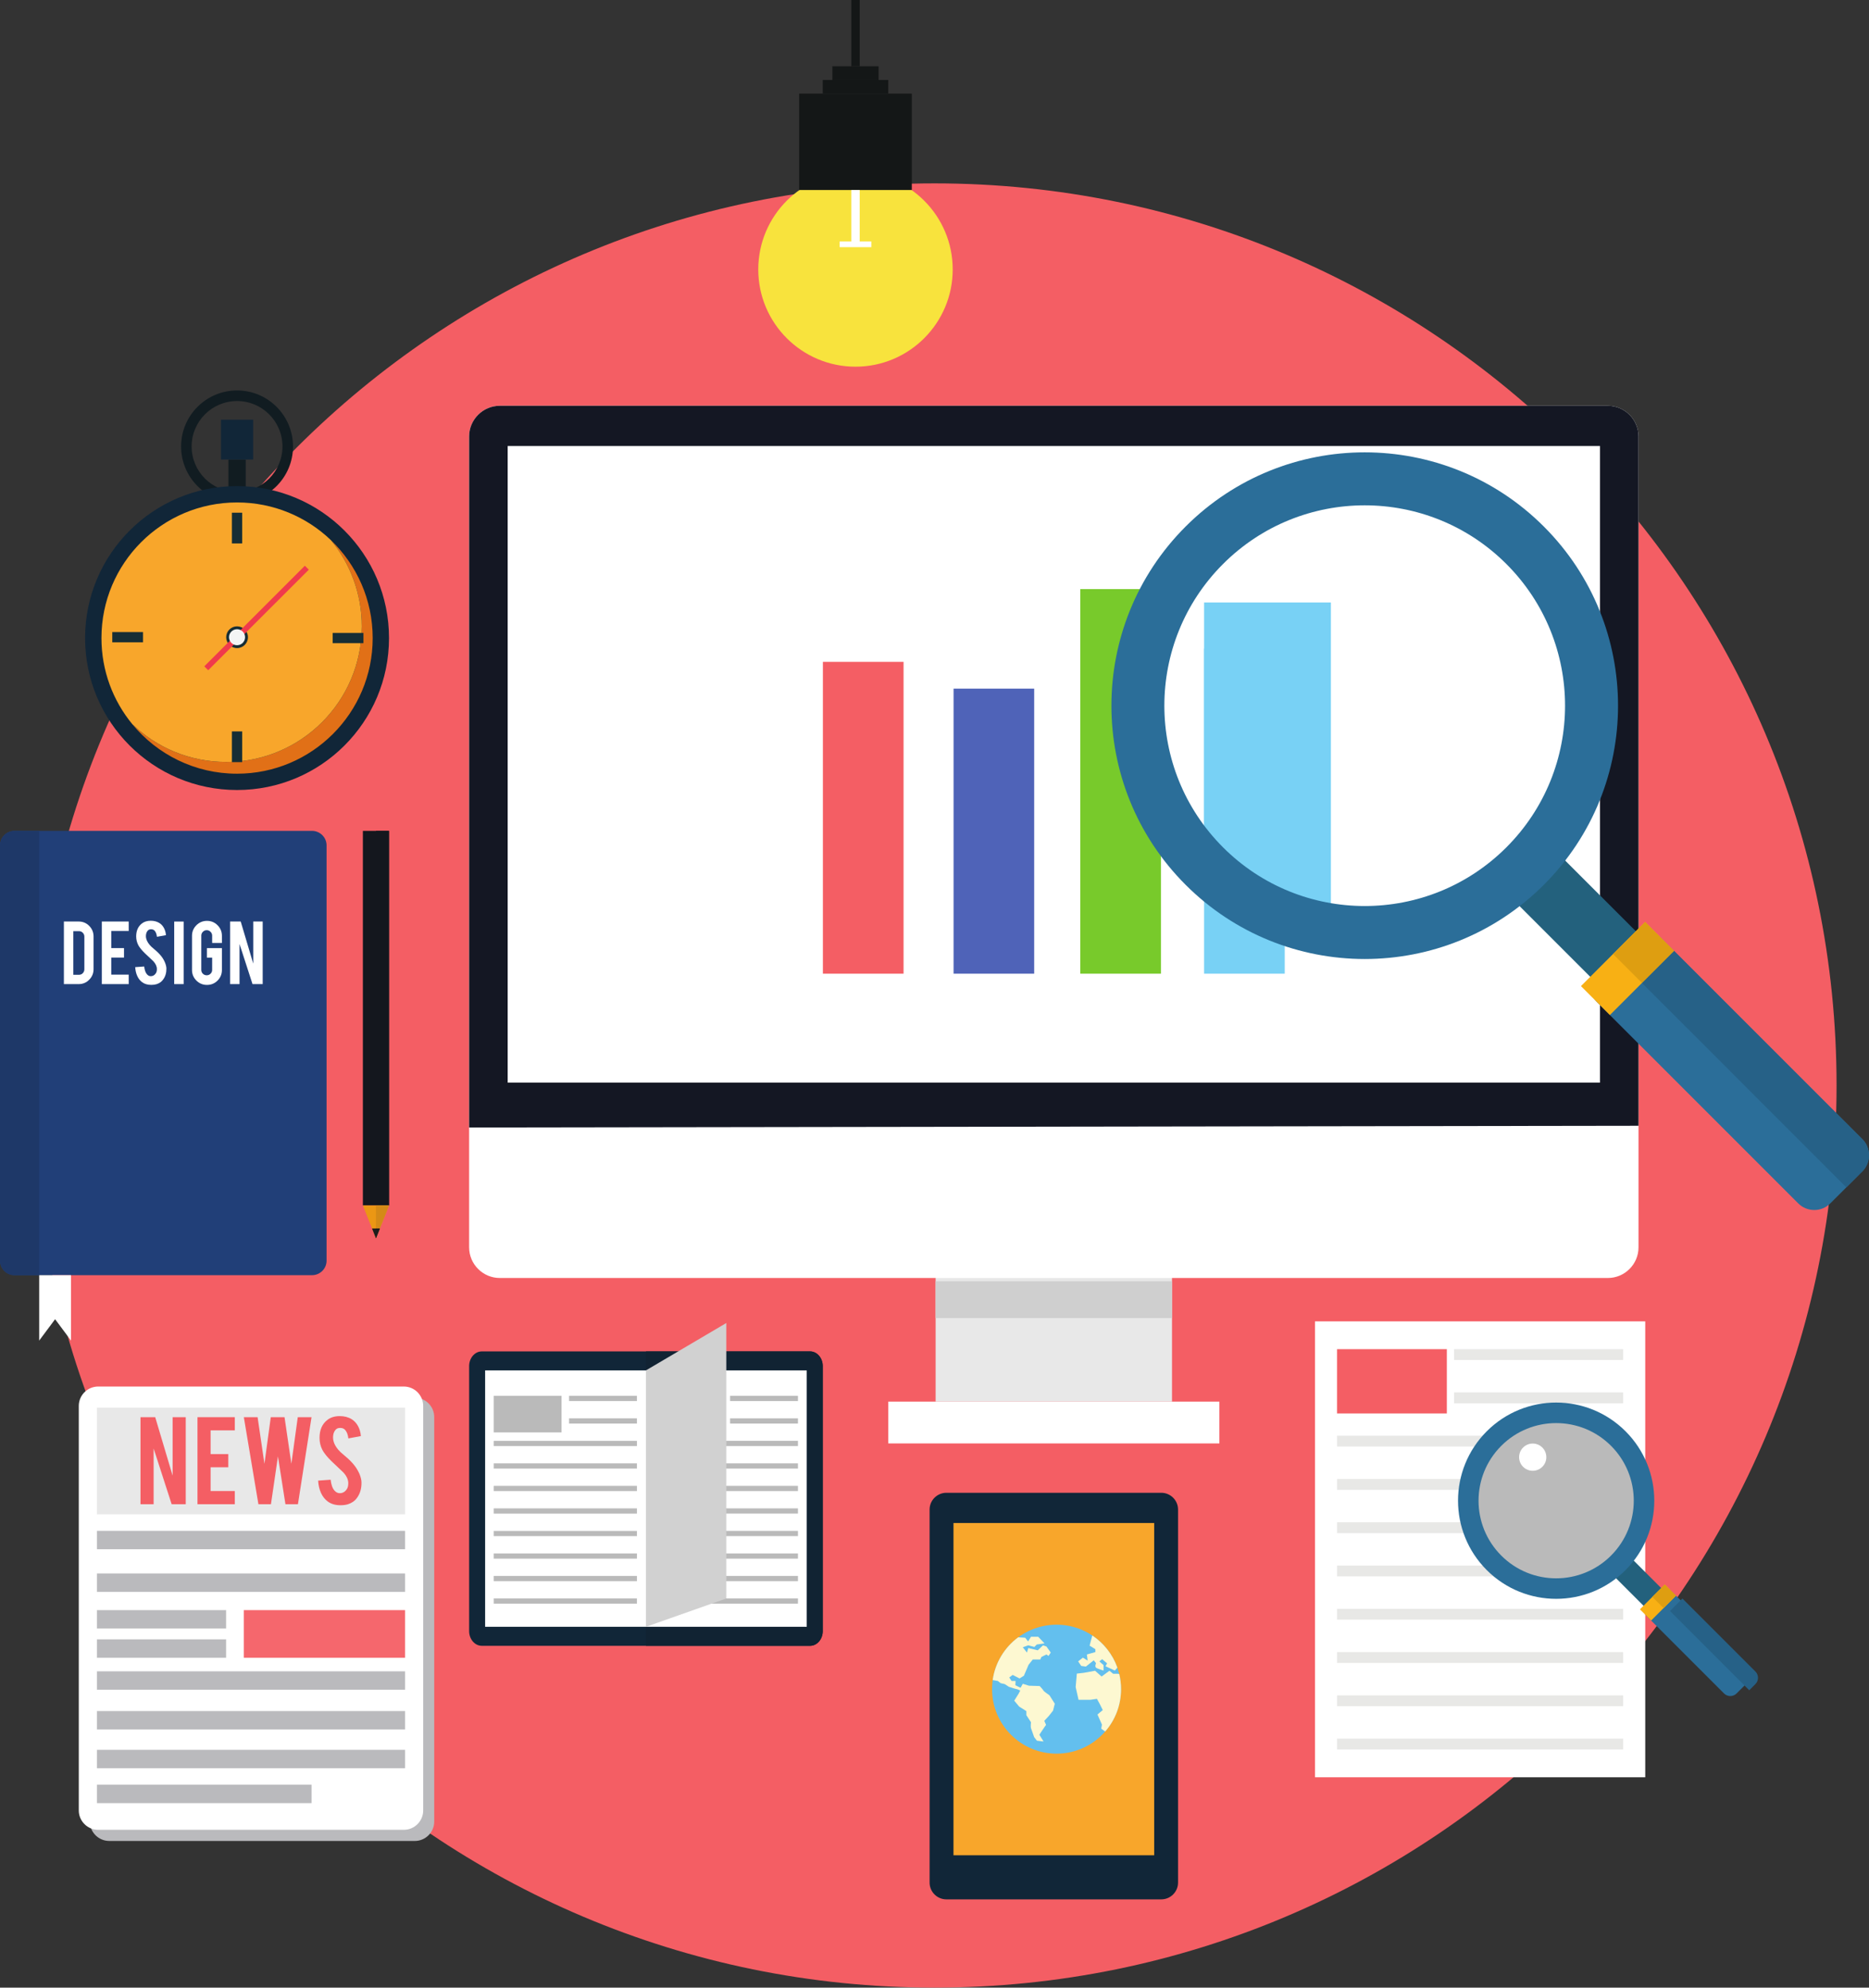 <?xml version="1.0" encoding="UTF-8" standalone="no"?>
<!-- Created with Inkscape (http://www.inkscape.org/) -->

<svg
   xmlns:dc="http://purl.org/dc/elements/1.1/"
   xmlns:cc="http://creativecommons.org/ns#"
   xmlns:rdf="http://www.w3.org/1999/02/22-rdf-syntax-ns#"
   xmlns:svg="http://www.w3.org/2000/svg"
   xmlns="http://www.w3.org/2000/svg"
   xmlns:sodipodi="http://sodipodi.sourceforge.net/DTD/sodipodi-0.dtd"
   xmlns:inkscape="http://www.inkscape.org/namespaces/inkscape"
   width="388.849mm"
   height="413.504mm"
   viewBox="0 0 388.849 413.504"
   version="1.1"
   id="svg16585"
   inkscape:version="0.92.0 r15299"
   sodipodi:docname="research.svg">
  <rect x="0" y="0" width="388.849" height="413.504" fill="#333333" stroke="none"/>
  <defs
     id="defs16579">
    <clipPath
       id="clip9">
      <path
         inkscape:connector-curvature="0"
         d="m 6029,2697 h 53 v 58 h -53 z m 0,0"
         id="path26" />
    </clipPath>
    <clipPath
       id="clip10">
      <path
         inkscape:connector-curvature="0"
         d="m 6076.68,2754.894 -46.703,-46.703 7.32,-7.344 43.031,43.031 c 1.008,1.008 1.512,2.352 1.512,3.672 0,1.32 -0.504,2.664 -1.512,3.672 l -3.648,3.672 m -39.383,-54.047 -2.93,-2.926 2.93,2.926"
         id="path29" />
    </clipPath>
  </defs>
  <sodipodi:namedview
     id="base"
     pagecolor="#ffffff"
     bordercolor="#666666"
     borderopacity="1.0"
     inkscape:pageopacity="0.0"
     inkscape:pageshadow="2"
     inkscape:zoom="0.35"
     inkscape:cx="706.80986"
     inkscape:cy="716.94918"
     inkscape:document-units="mm"
     inkscape:current-layer="layer1"
     showgrid="false"
     inkscape:window-width="1920"
     inkscape:window-height="1001"
     inkscape:window-x="-9"
     inkscape:window-y="-9"
     inkscape:window-maximized="1" />
  <g
     inkscape:label="Layer 1"
     inkscape:groupmode="layer"
     id="layer1"
     transform="translate(128.657,189.454)">
    <path
       inkscape:connector-curvature="0"
       id="path5102"
       d="m 253.444,36.377 c 0,103.649 -84.031,187.672 -187.681,187.672 -103.649,0 -187.672,-84.023 -187.672,-187.672 0,-103.657 84.023,-187.681 187.672,-187.681 103.649,0 187.681,84.023 187.681,187.681"
       style="fill:#f45e64;fill-opacity:1;fill-rule:nonzero;stroke:none;stroke-width:0.353" />
    <path
       inkscape:connector-curvature="0"
       id="path5132"
       d="m -79.338,-87.125 c -5.216,0 -9.449,-4.233 -9.449,-9.449 0,-5.216 4.233,-9.449 9.449,-9.449 5.216,0 9.449,4.233 9.449,9.449 0,5.216 -4.233,9.449 -9.449,9.449 z m 0,-21.099 c -6.434,0 -11.642,5.224 -11.642,11.65 0,6.434 5.208,11.65 11.642,11.65 6.435,0 11.642,-5.216 11.642,-11.65 0,-6.426 -5.206,-11.65 -11.642,-11.65"
       style="fill:#111c21;fill-opacity:1;fill-rule:nonzero;stroke:none;stroke-width:0.353" />
    <path
       inkscape:connector-curvature="0"
       id="path5134"
       d="m -77.534,-82.791 h -3.598 v -11.066 h 3.598 v 11.066"
       style="fill:#111c21;fill-opacity:1;fill-rule:nonzero;stroke:none;stroke-width:0.353" />
    <path
       inkscape:connector-curvature="0"
       id="path5136"
       d="m -47.723,-56.713 c 0,17.458 -14.157,31.614 -31.615,31.614 -17.458,0 -31.615,-14.155 -31.615,-31.614 0,-17.458 14.157,-31.615 31.615,-31.615 17.458,0 31.615,14.157 31.615,31.615"
       style="fill:#112638;fill-opacity:1;fill-rule:nonzero;stroke:none;stroke-width:0.353" />
    <path
       inkscape:connector-curvature="0"
       id="path5138"
       d="m -59.822,-77.093 c 4.021,4.877 6.434,11.125 6.434,17.941 0,15.579 -12.631,28.211 -28.21,28.211 -7.578,0 -14.453,-2.981 -19.516,-7.84 5.173,6.282 13.005,10.287 21.776,10.287 15.579,0 28.219,-12.641 28.219,-28.219 0,-8.009 -3.345,-15.24 -8.704,-20.38"
       style="fill:#e17017;fill-opacity:1;fill-rule:nonzero;stroke:none;stroke-width:0.353" />
    <path
       inkscape:connector-curvature="0"
       id="path5140"
       d="m -53.388,-59.153 c 0,-6.816 -2.413,-13.064 -6.434,-17.941 -5.071,-4.851 -11.946,-7.831 -19.516,-7.831 -15.579,0 -28.211,12.632 -28.211,28.211 0,6.816 2.413,13.064 6.435,17.932 5.063,4.859 11.938,7.84 19.516,7.84 15.579,0 28.21,-12.632 28.21,-28.211"
       style="fill:#f8a62b;fill-opacity:1;fill-rule:nonzero;stroke:none;stroke-width:0.353" />
    <path
       inkscape:connector-curvature="0"
       id="path5142"
       d="m -75.985,-102.138 h -6.697 v 8.281 h 6.697 v -8.281"
       style="fill:#112638;fill-opacity:1;fill-rule:nonzero;stroke:none;stroke-width:0.353" />
    <path
       inkscape:connector-curvature="0"
       id="path5144"
       d="m -77.069,-56.891 c 0,1.253 -1.017,2.268 -2.27,2.268 -1.253,0 -2.26,-1.016 -2.26,-2.268 0,-1.244 1.007,-2.261 2.26,-2.261 1.253,0 2.27,1.017 2.27,2.261"
       style="fill:#172e35;fill-opacity:1;fill-rule:nonzero;stroke:none;stroke-width:0.353" />
    <path
       inkscape:connector-curvature="0"
       id="path5146"
       d="m -80.405,-76.399 v -6.393 h 2.133 v 6.393 h -2.133"
       style="fill:#172e35;fill-opacity:1;fill-rule:nonzero;stroke:none;stroke-width:0.353" />
    <path
       inkscape:connector-curvature="0"
       id="path5148"
       d="m -80.405,-30.899 v -6.393 h 2.133 v 6.393 h -2.133"
       style="fill:#172e35;fill-opacity:1;fill-rule:nonzero;stroke:none;stroke-width:0.353" />
    <path
       inkscape:connector-curvature="0"
       id="path5150"
       d="m -86.154,-50.829 0.813,0.813 20.93,-20.921 -0.821,-0.821 -20.921,20.93"
       style="fill:#f03a4c;fill-opacity:1;fill-rule:nonzero;stroke:none;stroke-width:0.353" />
    <path
       inkscape:connector-curvature="0"
       id="path5152"
       d="m -77.671,-56.891 c 0,0.922 -0.744,1.667 -1.667,1.667 -0.923,0 -1.667,-0.746 -1.667,-1.667 0,-0.915 0.744,-1.659 1.667,-1.659 0.923,0 1.667,0.744 1.667,1.659"
       style="fill:#f3f5f5;fill-opacity:1;fill-rule:nonzero;stroke:none;stroke-width:0.353" />
    <path
       inkscape:connector-curvature="0"
       id="path5154"
       d="m -98.897,-55.825 h -6.4 v -2.133 h 6.4 v 2.133"
       style="fill:#172e35;fill-opacity:1;fill-rule:nonzero;stroke:none;stroke-width:0.353" />
    <path
       inkscape:connector-curvature="0"
       id="path5156"
       d="m -53.041,-55.647 h -6.401 v -2.133 h 6.401 v 2.133"
       style="fill:#172e35;fill-opacity:1;fill-rule:nonzero;stroke:none;stroke-width:0.353" />
    <path
       inkscape:connector-curvature="0"
       id="path5158"
       d="m 42.515,149.882 c 0,1.684 -1.186,3.055 -2.633,3.055 h -68.309 c -1.44,0 -2.625,-1.371 -2.625,-3.055 V 94.739 c 0,-1.677 1.185,-3.048 2.625,-3.048 h 68.309 c 1.447,0 2.633,1.371 2.633,3.048 v 55.144"
       style="fill:#112638;fill-opacity:1;fill-rule:nonzero;stroke:none;stroke-width:0.353" />
    <path
       inkscape:connector-curvature="0"
       id="path5160"
       d="M 39.881,152.937 H 5.735 V 91.69 H 39.881 c 1.447,0 2.633,1.371 2.633,3.048 v 55.144 c 0,1.684 -1.186,3.055 -2.633,3.055"
       style="fill:#112333;fill-opacity:1;fill-rule:nonzero;stroke:none;stroke-width:0.353" />
    <path
       inkscape:connector-curvature="0"
       id="path5162"
       d="M 5.735,95.636 H -27.725 v 53.348 h 66.912 V 95.636 H 5.735"
       style="fill:#ffffff;fill-opacity:1;fill-rule:nonzero;stroke:none;stroke-width:0.353" />
    <path
       inkscape:connector-curvature="0"
       id="path5164"
       d="M 3.855,102.019 H -10.259 v -1.091 H 3.855 v 1.091"
       style="fill:#bababa;fill-opacity:1;fill-rule:nonzero;stroke:none;stroke-width:0.353" />
    <path
       inkscape:connector-curvature="0"
       id="path5166"
       d="M 3.855,106.701 H -10.259 v -1.083 H 3.855 v 1.083"
       style="fill:#bababa;fill-opacity:1;fill-rule:nonzero;stroke:none;stroke-width:0.353" />
    <path
       inkscape:connector-curvature="0"
       id="path5168"
       d="M 3.855,111.384 H -25.939 v -1.085 H 3.855 v 1.085"
       style="fill:#bababa;fill-opacity:1;fill-rule:nonzero;stroke:none;stroke-width:0.353" />
    <path
       inkscape:connector-curvature="0"
       id="path5170"
       d="M 3.855,116.065 H -25.939 v -1.083 H 3.855 v 1.083"
       style="fill:#bababa;fill-opacity:1;fill-rule:nonzero;stroke:none;stroke-width:0.353" />
    <path
       inkscape:connector-curvature="0"
       id="path5172"
       d="M 3.855,120.748 H -25.939 v -1.083 H 3.855 v 1.083"
       style="fill:#bababa;fill-opacity:1;fill-rule:nonzero;stroke:none;stroke-width:0.353" />
    <path
       inkscape:connector-curvature="0"
       id="path5174"
       d="M 3.855,125.438 H -25.939 v -1.093 H 3.855 v 1.093"
       style="fill:#bababa;fill-opacity:1;fill-rule:nonzero;stroke:none;stroke-width:0.353" />
    <path
       inkscape:connector-curvature="0"
       id="path5176"
       d="M 3.855,130.12 H -25.939 v -1.083 H 3.855 v 1.083"
       style="fill:#bababa;fill-opacity:1;fill-rule:nonzero;stroke:none;stroke-width:0.353" />
    <path
       inkscape:connector-curvature="0"
       id="path5178"
       d="M 3.855,134.802 H -25.939 V 133.719 H 3.855 v 1.083"
       style="fill:#bababa;fill-opacity:1;fill-rule:nonzero;stroke:none;stroke-width:0.353" />
    <path
       inkscape:connector-curvature="0"
       id="path5180"
       d="M 3.855,139.485 H -25.939 v -1.085 H 3.855 v 1.085"
       style="fill:#bababa;fill-opacity:1;fill-rule:nonzero;stroke:none;stroke-width:0.353" />
    <path
       inkscape:connector-curvature="0"
       id="path5182"
       d="M 3.855,144.166 H -25.939 v -1.083 H 3.855 v 1.083"
       style="fill:#bababa;fill-opacity:1;fill-rule:nonzero;stroke:none;stroke-width:0.353" />
    <path
       inkscape:connector-curvature="0"
       id="path5184"
       d="m -11.825,108.538 h -14.114 v -7.611 h 14.114 v 7.611"
       style="fill:#bababa;fill-opacity:1;fill-rule:nonzero;stroke:none;stroke-width:0.353" />
    <path
       inkscape:connector-curvature="0"
       id="path5186"
       d="m 37.358,102.019 h -14.122 v -1.091 h 14.122 v 1.091"
       style="fill:#bababa;fill-opacity:1;fill-rule:nonzero;stroke:none;stroke-width:0.353" />
    <path
       inkscape:connector-curvature="0"
       id="path5188"
       d="m 37.358,106.701 h -14.122 v -1.083 h 14.122 v 1.083"
       style="fill:#bababa;fill-opacity:1;fill-rule:nonzero;stroke:none;stroke-width:0.353" />
    <path
       inkscape:connector-curvature="0"
       id="path5190"
       d="M 37.358,111.384 H 7.555 v -1.093 H 37.358 v 1.093"
       style="fill:#bababa;fill-opacity:1;fill-rule:nonzero;stroke:none;stroke-width:0.353" />
    <path
       inkscape:connector-curvature="0"
       id="path5192"
       d="M 37.358,116.065 H 7.555 v -1.083 H 37.358 v 1.083"
       style="fill:#bababa;fill-opacity:1;fill-rule:nonzero;stroke:none;stroke-width:0.353" />
    <path
       inkscape:connector-curvature="0"
       id="path5194"
       d="M 37.358,120.748 H 7.555 v -1.083 H 37.358 v 1.083"
       style="fill:#bababa;fill-opacity:1;fill-rule:nonzero;stroke:none;stroke-width:0.353" />
    <path
       inkscape:connector-curvature="0"
       id="path5196"
       d="M 37.358,125.43 H 7.555 v -1.085 H 37.358 v 1.085"
       style="fill:#bababa;fill-opacity:1;fill-rule:nonzero;stroke:none;stroke-width:0.353" />
    <path
       inkscape:connector-curvature="0"
       id="path5198"
       d="M 37.358,130.12 H 7.555 v -1.091 H 37.358 v 1.091"
       style="fill:#bababa;fill-opacity:1;fill-rule:nonzero;stroke:none;stroke-width:0.353" />
    <path
       inkscape:connector-curvature="0"
       id="path5200"
       d="M 37.358,134.802 H 7.555 V 133.719 H 37.358 v 1.083"
       style="fill:#bababa;fill-opacity:1;fill-rule:nonzero;stroke:none;stroke-width:0.353" />
    <path
       inkscape:connector-curvature="0"
       id="path5202"
       d="M 37.358,139.485 H 7.555 v -1.085 H 37.358 v 1.085"
       style="fill:#bababa;fill-opacity:1;fill-rule:nonzero;stroke:none;stroke-width:0.353" />
    <path
       inkscape:connector-curvature="0"
       id="path5204"
       d="M 37.358,144.166 H 7.555 v -1.083 H 37.358 v 1.083"
       style="fill:#bababa;fill-opacity:1;fill-rule:nonzero;stroke:none;stroke-width:0.353" />
    <path
       inkscape:connector-curvature="0"
       id="path5206"
       d="M 21.678,108.53 H 7.555 v -7.603 H 21.678 v 7.603"
       style="fill:#bababa;fill-opacity:1;fill-rule:nonzero;stroke:none;stroke-width:0.353" />
    <path
       inkscape:connector-curvature="0"
       id="path5208"
       d="M 22.456,85.78 5.735,95.636 V 148.984 L 22.456,143.083 V 85.78"
       style="fill:#d1d1d1;fill-opacity:1;fill-rule:nonzero;stroke:none;stroke-width:0.353" />
    <path
       inkscape:connector-curvature="0"
       id="path5210"
       d="m 144.927,180.286 h 68.712 V 85.441 h -68.712 z m 0,0"
       style="fill:#ffffff;fill-opacity:1;fill-rule:nonzero;stroke:none;stroke-width:0.353" />
    <path
       inkscape:connector-curvature="0"
       id="path5212"
       d="m 209.045,93.476 h -35.179 v -2.252 h 35.179 v 2.252"
       style="fill:#e8e8e6;fill-opacity:1;fill-rule:nonzero;stroke:none;stroke-width:0.353" />
    <path
       inkscape:connector-curvature="0"
       id="path5214"
       d="m 209.045,102.484 h -35.179 v -2.26 h 35.179 v 2.26"
       style="fill:#e8e8e6;fill-opacity:1;fill-rule:nonzero;stroke:none;stroke-width:0.353" />
    <path
       inkscape:connector-curvature="0"
       id="path5216"
       d="m 181.384,111.484 h -31.869 v -2.252 h 31.869 v 2.252"
       style="fill:#e8e8e6;fill-opacity:1;fill-rule:nonzero;stroke:none;stroke-width:0.353" />
    <path
       inkscape:connector-curvature="0"
       id="path5218"
       d="m 177.625,120.486 h -28.109 v -2.253 h 28.109 v 2.253"
       style="fill:#e8e8e6;fill-opacity:1;fill-rule:nonzero;stroke:none;stroke-width:0.353" />
    <path
       inkscape:connector-curvature="0"
       id="path5220"
       d="m 178.074,129.494 h -28.558 v -2.261 h 28.558 v 2.261"
       style="fill:#e8e8e6;fill-opacity:1;fill-rule:nonzero;stroke:none;stroke-width:0.353" />
    <path
       inkscape:connector-curvature="0"
       id="path5222"
       d="m 184.5,138.494 h -34.984 v -2.252 h 34.984 v 2.252"
       style="fill:#e8e8e6;fill-opacity:1;fill-rule:nonzero;stroke:none;stroke-width:0.353" />
    <path
       inkscape:connector-curvature="0"
       id="path5224"
       d="m 209.045,147.494 h -59.53 v -2.252 h 59.53 v 2.252"
       style="fill:#e8e8e6;fill-opacity:1;fill-rule:nonzero;stroke:none;stroke-width:0.353" />
    <path
       inkscape:connector-curvature="0"
       id="path5226"
       d="m 209.045,156.502 h -59.53 v -2.26 h 59.53 v 2.26"
       style="fill:#e8e8e6;fill-opacity:1;fill-rule:nonzero;stroke:none;stroke-width:0.353" />
    <path
       inkscape:connector-curvature="0"
       id="path5228"
       d="m 209.045,165.502 h -59.53 v -2.252 h 59.53 v 2.252"
       style="fill:#e8e8e6;fill-opacity:1;fill-rule:nonzero;stroke:none;stroke-width:0.353" />
    <path
       inkscape:connector-curvature="0"
       id="path5230"
       d="m 209.045,174.51 h -59.53 v -2.26 h 59.53 v 2.26"
       style="fill:#e8e8e6;fill-opacity:1;fill-rule:nonzero;stroke:none;stroke-width:0.353" />
    <path
       inkscape:connector-curvature="0"
       id="path5232"
       d="M 172.359,104.601 H 149.515 V 91.225 h 22.844 v 13.377"
       style="fill:#f45e64;fill-opacity:1;fill-rule:nonzero;stroke:none;stroke-width:0.353" />
    <path
       inkscape:connector-curvature="0"
       id="path5234"
       d="m 212.263,122.746 c 0,9.482 -7.68,17.162 -17.162,17.162 -9.474,0 -17.162,-7.68 -17.162,-17.162 0,-9.474 7.688,-17.162 17.162,-17.162 9.482,0 17.162,7.688 17.162,17.162"
       style="fill:#bababa;fill-opacity:1;fill-rule:nonzero;stroke:none;stroke-width:0.353" />
    <path
       inkscape:connector-curvature="0"
       id="path5236"
       d="m 217.647,141.618 -3.674,3.674 -6.901,-6.9 3.675,-3.674 6.9,6.9"
       style="fill:#23617d;fill-opacity:1;fill-rule:nonzero;stroke:none;stroke-width:0.353" />
    <path
       inkscape:connector-curvature="0"
       id="path5238"
       d="m 235.216,157.687 c 0.711,0.711 0.711,1.88 0,2.591 l -2.582,2.582 c -0.711,0.711 -1.88,0.711 -2.591,0 L 213.828,146.648 c -0.711,-0.712 -0.711,-1.88 0,-2.592 l 2.582,-2.581 c 0.711,-0.712 1.88,-0.712 2.591,0 l 16.214,16.213"
       style="fill:#2b6e99;fill-opacity:1;fill-rule:nonzero;stroke:none;stroke-width:0.353" />
    <path
       inkscape:connector-curvature="0"
       id="path5240"
       d="m 206.522,134.167 c -6.307,6.309 -16.535,6.309 -22.834,0 -6.309,-6.307 -6.309,-16.527 0,-22.834 6.299,-6.307 16.527,-6.307 22.834,0 6.307,6.307 6.307,16.527 0,22.834 z m -25.858,-25.857 c -7.966,7.976 -7.966,20.905 0,28.873 7.976,7.975 20.905,7.975 28.88,0 7.968,-7.968 7.968,-20.897 0,-28.873 -7.975,-7.975 -20.903,-7.975 -28.88,0"
       style="fill:#2b6e99;fill-opacity:1;fill-rule:nonzero;stroke:none;stroke-width:0.353" />
    <path
       inkscape:connector-curvature="0"
       id="path5242"
       d="m 220.035,142.507 -5.173,5.173 -2.329,-2.329 5.173,-5.173 2.329,2.329"
       style="fill:#f8b014;fill-opacity:1;fill-rule:nonzero;stroke:none;stroke-width:0.353" />
    <g
       transform="matrix(0.353,0,0,0.353,-1909.789,-810.292)"
       style="clip-rule:nonzero"
       id="g5248"
       clip-path="url(#clip9)">
      <g
         style="clip-rule:nonzero"
         id="g5246"
         clip-path="url(#clip10)">
        <path
           inkscape:connector-curvature="0"
           id="path5244"
           d="m 6029.977,2754.894 h 51.879 v -56.969 h -51.879 z m 0,0"
           style="fill:#266187;fill-opacity:1;fill-rule:nonzero;stroke:none" />
      </g>
    </g>
    <path
       inkscape:connector-curvature="0"
       id="path5250"
       d="m 217.453,145.098 -2.337,-2.337 1.295,-1.286 1.295,-1.297 1.287,1.297 h 0.008 l 1.034,1.032 -2.582,2.591"
       style="fill:#de9e11;fill-opacity:1;fill-rule:nonzero;stroke:none;stroke-width:0.353" />
    <path
       inkscape:connector-curvature="0"
       id="path5252"
       d="m 193.06,113.695 c 0,1.567 -1.261,2.828 -2.828,2.828 -1.567,0 -2.836,-1.261 -2.836,-2.828 0,-1.567 1.269,-2.836 2.836,-2.836 1.567,0 2.828,1.269 2.828,2.836"
       style="fill:#ffffff;fill-opacity:1;fill-rule:nonzero;stroke:none;stroke-width:0.353" />
    <path
       inkscape:connector-curvature="0"
       id="path5254"
       d="m -53.16,61.328 h 5.436 v -77.924 h -5.436 z m 0,0"
       style="fill:#14171e;fill-opacity:1;fill-rule:nonzero;stroke:none;stroke-width:0.353" />
    <path
       inkscape:connector-curvature="0"
       id="path5256"
       d="m -50.441,61.328 h 2.716 v -77.924 h -2.716 z m 0,0"
       style="fill:#14171e;fill-opacity:1;fill-rule:nonzero;stroke:none;stroke-width:0.353" />
    <path
       inkscape:connector-curvature="0"
       id="path5258"
       d="m -47.723,61.328 -2.718,6.842 -2.719,-6.842 h 5.436"
       style="fill:#eb9714;fill-opacity:1;fill-rule:nonzero;stroke:none;stroke-width:0.353" />
    <path
       inkscape:connector-curvature="0"
       id="path5260"
       d="m -50.441,68.17 0.812,-2.049 h -1.625 l 0.813,2.049"
       style="fill:#1e1c1c;fill-opacity:1;fill-rule:nonzero;stroke:none;stroke-width:0.353" />
    <path
       inkscape:connector-curvature="0"
       id="path5262"
       d="m -49.629,66.121 h -0.812 v -4.793 h 2.718 l -1.906,4.793"
       style="fill:#d48a17;fill-opacity:1;fill-rule:nonzero;stroke:none;stroke-width:0.353" />
    <path
       inkscape:connector-curvature="0"
       id="path5264"
       d="m -50.441,68.17 v -2.049 h 0.812 l -0.812,2.049"
       style="fill:#1e1c1c;fill-opacity:1;fill-rule:nonzero;stroke:none;stroke-width:0.353" />
    <path
       inkscape:connector-curvature="0"
       id="path5266"
       d="m -63.735,-16.599 h -61.907 c -0.831,0 -1.583,0.339 -2.135,0.889 -0.406,0.407 -0.703,0.932 -0.821,1.524 -0.041,0.194 -0.059,0.398 -0.059,0.609 v 86.395 c 0,1.659 1.355,3.014 3.015,3.014 h 61.907 c 1.661,0 3.023,-1.355 3.023,-3.014 v -86.395 c 0,-1.667 -1.363,-3.022 -3.023,-3.022"
       style="fill:#213f78;fill-opacity:1;fill-rule:nonzero;stroke:none;stroke-width:0.353" />
    <path
       inkscape:connector-curvature="0"
       id="path5268"
       d="m -113.399,13.339 h 1.185 c 0.305,0 0.576,-0.11 0.787,-0.339 0.212,-0.219 0.322,-0.491 0.322,-0.795 v -6.816 c 0,-0.305 -0.11,-0.576 -0.331,-0.797 -0.22,-0.219 -0.474,-0.329 -0.779,-0.329 h -1.185 z m 4.207,-1.177 c 0,0.864 -0.305,1.6 -0.905,2.202 -0.601,0.617 -1.33,0.914 -2.184,0.914 h -3.083 V 2.257 h 3.083 c 0.854,0 1.592,0.305 2.192,0.914 0.593,0.61 0.897,1.338 0.897,2.194 v 6.798"
       style="fill:#ffffff;fill-opacity:1;fill-rule:nonzero;stroke:none;stroke-width:0.353" />
    <path
       inkscape:connector-curvature="0"
       id="path5270"
       d="M -107.472,15.278 V 2.257 h 5.596 v 1.972 h -3.633 v 3.557 h 2.65 v 1.972 h -2.65 v 3.548 h 3.633 v 1.972 h -5.596"
       style="fill:#ffffff;fill-opacity:1;fill-rule:nonzero;stroke:none;stroke-width:0.353" />
    <path
       inkscape:connector-curvature="0"
       id="path5272"
       d="m -94.036,12.044 c 0.009,0.907 -0.22,1.685 -0.711,2.321 -0.313,0.44 -0.762,0.744 -1.346,0.93 -0.313,0.094 -0.677,0.145 -1.091,0.145 -0.772,0 -1.406,-0.186 -1.914,-0.568 -0.423,-0.313 -0.754,-0.736 -0.999,-1.277 -0.245,-0.535 -0.39,-1.152 -0.431,-1.847 l 1.87,-0.135 c 0.085,0.762 0.28,1.312 0.602,1.651 0.237,0.262 0.499,0.38 0.813,0.364 0.423,-0.008 0.77,-0.22 1.024,-0.635 0.135,-0.194 0.203,-0.482 0.203,-0.854 0,-0.542 -0.254,-1.085 -0.736,-1.618 -0.39,-0.364 -0.974,-0.914 -1.753,-1.651 -0.652,-0.635 -1.109,-1.193 -1.379,-1.694 -0.288,-0.558 -0.441,-1.167 -0.441,-1.829 0,-1.185 0.407,-2.082 1.203,-2.693 0.482,-0.372 1.1,-0.558 1.829,-0.558 0.693,0 1.295,0.161 1.794,0.474 0.39,0.237 0.695,0.576 0.94,1.016 0.237,0.433 0.382,0.94 0.433,1.508 l -1.88,0.339 c -0.059,-0.525 -0.212,-0.948 -0.458,-1.244 -0.186,-0.212 -0.441,-0.322 -0.779,-0.322 -0.365,0 -0.635,0.161 -0.821,0.482 -0.153,0.255 -0.237,0.576 -0.237,0.948 0,0.602 0.262,1.203 0.779,1.82 0.194,0.237 0.482,0.517 0.872,0.83 0.448,0.382 0.752,0.653 0.897,0.805 0.491,0.482 0.864,0.956 1.126,1.432 0.127,0.219 0.22,0.423 0.296,0.609 0.194,0.466 0.288,0.889 0.296,1.253"
       style="fill:#ffffff;fill-opacity:1;fill-rule:nonzero;stroke:none;stroke-width:0.353" />
    <path
       inkscape:connector-curvature="0"
       id="path5274"
       d="m -90.447,15.278 h -1.964 V 2.265 h 1.964 v 13.013"
       style="fill:#ffffff;fill-opacity:1;fill-rule:nonzero;stroke:none;stroke-width:0.353" />
    <path
       inkscape:connector-curvature="0"
       id="path5276"
       d="m -85.594,15.448 c -0.864,0 -1.601,-0.305 -2.21,-0.914 -0.601,-0.61 -0.905,-1.338 -0.905,-2.194 v -7.104 c 0,-0.863 0.305,-1.6 0.914,-2.209 0.61,-0.601 1.346,-0.907 2.202,-0.907 0.863,0 1.6,0.306 2.201,0.915 0.609,0.609 0.907,1.338 0.907,2.201 v 1.491 h -2.033 v -1.532 c 0,-0.314 -0.11,-0.576 -0.339,-0.797 -0.211,-0.229 -0.482,-0.339 -0.795,-0.339 -0.306,0 -0.576,0.11 -0.797,0.339 -0.22,0.22 -0.329,0.482 -0.329,0.797 v 7.129 c 0,0.313 0.109,0.576 0.329,0.795 0.22,0.212 0.491,0.322 0.797,0.322 0.313,0 0.584,-0.11 0.795,-0.322 0.229,-0.219 0.339,-0.482 0.339,-0.795 v -2.558 h -1.093 v -1.972 h 3.125 v 4.546 c 0,0.872 -0.306,1.6 -0.915,2.21 -0.609,0.601 -1.338,0.897 -2.192,0.897"
       style="fill:#ffffff;fill-opacity:1;fill-rule:nonzero;stroke:none;stroke-width:0.353" />
    <path
       inkscape:connector-curvature="0"
       id="path5278"
       d="m -78.576,2.257 2.607,8.755 v -8.755 h 1.965 v 13.021 h -2.117 l -2.701,-8.34 v 8.34 h -1.965 V 2.257 h 2.21"
       style="fill:#ffffff;fill-opacity:1;fill-rule:nonzero;stroke:none;stroke-width:0.353" />
    <path
       inkscape:connector-curvature="0"
       id="path5280"
       d="m -120.503,75.832 h -5.139 c -1.661,0 -3.015,-1.355 -3.015,-3.014 v -86.395 c 0,-0.211 0.018,-0.415 0.059,-0.609 0.118,-0.593 0.415,-1.118 0.821,-1.524 0.551,-0.55 1.304,-0.889 2.135,-0.889 h 5.139 v 92.431"
       style="fill:#1e3868;fill-opacity:1;fill-rule:nonzero;stroke:none;stroke-width:0.353" />
    <path
       inkscape:connector-curvature="0"
       id="path5282"
       d="m -113.881,89.437 -3.311,-4.444 -3.31,4.444 v -13.605 h 6.621 v 13.605"
       style="fill:#ffffff;fill-opacity:1;fill-rule:nonzero;stroke:none;stroke-width:0.353" />
    <path
       inkscape:connector-curvature="0"
       id="path5284"
       d="M 66.001,102.137 H 115.182 V 70.338 H 66.001 Z m 0,0"
       style="fill:#e8e8e8;fill-opacity:1;fill-rule:nonzero;stroke:none;stroke-width:0.353" />
    <path
       inkscape:connector-curvature="0"
       id="path5286"
       d="m 212.237,70.05 c 0,3.496 -2.862,6.367 -6.367,6.367 H -24.685 c -3.497,0 -6.368,-2.87 -6.368,-6.367 V -98.666 c 0,-3.496 2.87,-6.367 6.368,-6.367 H 205.87 c 3.504,0 6.367,2.87 6.367,6.367 V 70.05"
       style="fill:#ffffff;fill-opacity:1;fill-rule:nonzero;stroke:none;stroke-width:0.353" />
    <path
       inkscape:connector-curvature="0"
       id="path5288"
       d="M 205.87,-105.033 H -24.685 c -3.497,0 -6.368,2.87 -6.368,6.367 V 45.107 l 243.29,-0.357 V -98.666 c 0,-3.496 -2.862,-6.367 -6.367,-6.367"
       style="fill:#141723;fill-opacity:1;fill-rule:nonzero;stroke:none;stroke-width:0.353" />
    <path
       inkscape:connector-curvature="0"
       id="path5290"
       d="M 204.228,35.776 H -23.034 V -96.668 H 204.228 V 35.776"
       style="fill:#ffffff;fill-opacity:1;fill-rule:nonzero;stroke:none;stroke-width:0.353" />
    <path
       inkscape:connector-curvature="0"
       id="path5292"
       d="M 125.039,110.833 H 56.155 v -8.695 h 68.884 v 8.695"
       style="fill:#ffffff;fill-opacity:1;fill-rule:nonzero;stroke:none;stroke-width:0.353" />
    <path
       inkscape:connector-curvature="0"
       id="path5294"
       d="m 66.001,84.748 h 49.181 v -7.666 H 66.001 Z m 0,0"
       style="fill:#cfcfcf;fill-opacity:1;fill-rule:nonzero;stroke:none;stroke-width:0.353" />
    <path
       inkscape:connector-curvature="0"
       id="path5296"
       d="m 42.548,13.11 h 16.782 v -64.871 h -16.782 v 64.871"
       style="fill:#f45e64;fill-opacity:1;fill-rule:nonzero;stroke:none;stroke-width:0.353" />
    <path
       inkscape:connector-curvature="0"
       id="path5298"
       d="m 69.734,-4.516 v 17.627 h 16.773 v -59.3 h -16.773 v 41.673"
       style="fill:#4f63b8;fill-opacity:1;fill-rule:nonzero;stroke:none;stroke-width:0.353" />
    <path
       inkscape:connector-curvature="0"
       id="path5300"
       d="m 96.1,-30.086 v 43.196 h 16.78 v -80.009 H 96.1 v 36.813"
       style="fill:#78ca2b;fill-opacity:1;fill-rule:nonzero;stroke:none;stroke-width:0.353" />
    <path
       inkscape:connector-curvature="0"
       id="path5302"
       d="m 121.855,-54.513 v 67.623 h 16.78 v -67.623 h -16.78"
       style="fill:#78d1f5;fill-opacity:1;fill-rule:nonzero;stroke:none;stroke-width:0.353" />
    <path
       inkscape:connector-curvature="0"
       id="path5304"
       d="M 148.238,-0.064 121.855,-7.683 v -56.439 h 26.383 v 64.058"
       style="fill:#78d1f5;fill-opacity:1;fill-rule:nonzero;stroke:none;stroke-width:0.353" />
    <path
       inkscape:connector-curvature="0"
       id="path5306"
       d="m 195.659,-11.747 -9.482,9.482 17.806,17.806 9.482,-9.484 -17.806,-17.804"
       style="fill:#23617d;fill-opacity:1;fill-rule:nonzero;stroke:none;stroke-width:0.353" />
    <path
       inkscape:connector-curvature="0"
       id="path5308"
       d="m 258.82,47.545 c 1.83,1.837 1.83,4.842 0,6.681 l -6.679,6.671 c -1.829,1.837 -4.834,1.837 -6.672,0 l -41.868,-41.868 c -1.837,-1.829 -1.837,-4.834 0,-6.671 l 6.672,-6.672 c 1.837,-1.837 4.842,-1.837 6.679,0 L 258.82,47.545"
       style="fill:#2b6e99;fill-opacity:1;fill-rule:nonzero;stroke:none;stroke-width:0.353" />
    <path
       inkscape:connector-curvature="0"
       id="path5310"
       d="m 184.746,-13.17 c -16.273,16.273 -42.672,16.273 -58.946,0 -16.282,-16.282 -16.282,-42.671 0,-58.952 16.273,-16.273 42.672,-16.273 58.946,0 16.28,16.282 16.28,42.671 0,58.952 z m -66.734,-66.743 c -20.582,20.582 -20.582,53.95 0,74.533 20.582,20.582 53.949,20.582 74.531,0 20.582,-20.582 20.582,-53.95 0,-74.533 -20.582,-20.582 -53.949,-20.582 -74.531,0"
       style="fill:#2b6e99;fill-opacity:1;fill-rule:nonzero;stroke:none;stroke-width:0.353" />
    <path
       inkscape:connector-curvature="0"
       id="path5312"
       d="m 219.629,8.362 -13.344,13.352 -6.019,-6.021 13.352,-13.352 6.011,6.021"
       style="fill:#f8b014;fill-opacity:1;fill-rule:nonzero;stroke:none;stroke-width:0.353" />
    <path
       inkscape:connector-curvature="0"
       id="path5314"
       d="m 260.192,50.881 c 0,-1.211 -0.458,-2.413 -1.373,-3.336 l -5.46,-5.453 v -0.008 l 5.46,5.461 c 0.915,0.923 1.373,2.125 1.373,3.336"
       style="fill:#cf3d3f;fill-opacity:1;fill-rule:nonzero;stroke:none;stroke-width:0.353" />
    <path
       inkscape:connector-curvature="0"
       id="path5316"
       d="m 253.36,42.092 -33.732,-33.73 -0.178,-0.178 33.909,33.9 v 0.008"
       style="fill:#d9595c;fill-opacity:1;fill-rule:nonzero;stroke:none;stroke-width:0.353" />
    <path
       inkscape:connector-curvature="0"
       id="path5318"
       d="m 206.945,9.022 v -0.008 l 3.023,-3.032 -0.356,0.364 -2.668,2.676"
       style="fill:#21576e;fill-opacity:1;fill-rule:nonzero;stroke:none;stroke-width:0.353" />
    <path
       inkscape:connector-curvature="0"
       id="path5320"
       d="m 255.477,57.56 -42.521,-42.528 6.672,-6.671 33.732,33.73 5.46,5.453 c 0.915,0.923 1.373,2.125 1.373,3.336 0,0.948 -0.28,1.896 -0.838,2.701 -0.153,0.229 -0.339,0.44 -0.535,0.644 l -3.343,3.335 m -48.532,-48.539 2.668,-2.676 -2.668,2.676"
       style="fill:#266187;fill-opacity:1;fill-rule:nonzero;stroke:none;stroke-width:0.353" />
    <path
       inkscape:connector-curvature="0"
       id="path5322"
       d="m 212.956,15.033 -6.011,-6.011 2.668,-2.676 0.356,-0.364 0.305,-0.296 3.344,-3.345 3.335,3.345 2.676,2.676 -6.672,6.671"
       style="fill:#de9e11;fill-opacity:1;fill-rule:nonzero;stroke:none;stroke-width:0.353" />
    <path
       inkscape:connector-curvature="0"
       id="path5324"
       d="m 116.437,202.205 c 0,1.914 -1.567,3.481 -3.48,3.481 H 68.236 c -1.922,0 -3.488,-1.567 -3.488,-3.481 v -77.622 c 0,-1.913 1.565,-3.48 3.488,-3.48 h 44.721 c 1.913,0 3.48,1.567 3.48,3.48 v 77.622"
       style="fill:#112638;fill-opacity:1;fill-rule:nonzero;stroke:none;stroke-width:0.353" />
    <path
       inkscape:connector-curvature="0"
       id="path5326"
       d="m 69.717,127.394 v 69.122 H 111.475 V 127.394 H 69.717"
       style="fill:#f8a62b;fill-opacity:1;fill-rule:nonzero;stroke:none;stroke-width:0.353" />
    <path
       inkscape:connector-curvature="0"
       id="path5328"
       d="m 104.575,161.955 c 0,7.408 -6.003,13.419 -13.411,13.419 -7.408,0 -13.419,-6.011 -13.419,-13.419 0,-7.408 6.011,-13.411 13.419,-13.411 7.408,0 13.411,6.003 13.411,13.411"
       style="fill:#63bfee;fill-opacity:1;fill-rule:nonzero;stroke:none;stroke-width:0.353" />
    <path
       inkscape:connector-curvature="0"
       id="path5330"
       d="m 104.211,158.831 -0.22,-0.077 h -1.058 l -0.77,-0.626 -1.634,1.202 -1.355,-1.202 -2.311,0.423 -1.481,0.169 -0.247,2.793 0.602,2.66 h 2.454 l 1.373,-0.204 0.593,1.085 0.617,1.253 -1.1,0.923 0.932,2.107 -0.153,0.831 0.821,0.601 c 2.057,-2.354 3.302,-5.436 3.302,-8.814 0,-1.075 -0.127,-2.117 -0.364,-3.124"
       style="fill:#fdf8d1;fill-opacity:1;fill-rule:nonzero;stroke:none;stroke-width:0.353" />
    <path
       inkscape:connector-curvature="0"
       id="path5332"
       d="m 79.514,160.702 0.872,0.203 0.871,0.568 1.169,0.364 0.602,0.152 0.575,0.247 -0.305,0.609 -0.94,1.508 1.034,1.236 1.481,0.93 v 0.839 l 0.965,1.473 c 0,0 -0.101,0.94 0,1.236 0.102,0.305 0.67,1.88 0.67,1.88 l 0.566,0.728 1.381,0.17 -0.872,-1.406 c 0,0 1.271,-1.939 1.371,-2.006 0.094,-0.059 -0.407,-0.838 -0.305,-0.932 0.102,-0.102 0.907,-0.973 0.907,-0.973 l 0.871,-1.101 0.365,-1.44 -1.101,-1.743 c 0,0 -1.236,-0.872 -1.236,-0.966 0,-0.101 -0.805,-0.973 -0.805,-0.973 l -2.243,-0.068 -1.271,-0.398 -0.464,0.83 -1.076,-0.533 0.035,-0.881 h -0.838 l -0.475,-0.728 0.712,-0.535 1.439,0.737 0.897,-0.568 0.974,-2.277 0.872,-1.101 h 1.565 l 0.237,-0.533 1.034,-0.509 0.44,0.296 0.466,-0.695 -0.905,-1.269 -0.703,-0.237 -0.254,0.245 -0.847,0.795 -1.972,-0.474 -0.272,0.94 -0.864,-1.1 1.136,-0.407 1.269,0.339 0.5,-0.508 1.608,-0.229 -1.304,-1.379 h -1.508 l -0.601,0.973 -0.601,-0.77 -1.457,-0.094 c -2.819,2.092 -4.791,5.259 -5.308,8.899 l 1.075,0.186 0.568,0.449"
       style="fill:#fdf8d1;fill-opacity:1;fill-rule:nonzero;stroke:none;stroke-width:0.353" />
    <path
       inkscape:connector-curvature="0"
       id="path5334"
       d="m 99.24,153.64 v 0.602 l -1.769,0.499 0.161,1.271 -0.999,-0.61 -0.974,0.78 0.635,0.94 0.966,0.135 1.643,-1.304 0.474,0.601 c 0,0 -0.306,0.703 0,0.932 0.296,0.237 1.565,0.601 1.565,0.601 v -1.134 l -0.872,-0.77 0.576,-0.466 1.034,0.872 -0.331,0.601 1.939,0.897 c 0,0 0.212,-0.245 0.525,-0.609 -0.973,-2.752 -2.828,-5.089 -5.216,-6.689 l -0.558,2.117 1.202,0.736"
       style="fill:#fdf8d1;fill-opacity:1;fill-rule:nonzero;stroke:none;stroke-width:0.353" />
    <path
       inkscape:connector-curvature="0"
       id="path5336"
       d="m -70.109,101.317 c -2.219,0 -5.842,0 -8.06,0 h -27.762 c -2.219,0 -4.031,1.811 -4.031,4.029 v 84.158 c 0,2.219 1.812,4.031 4.031,4.031 h 27.762 c 2.219,0 5.842,0 8.06,0 h 27.762 c 2.219,0 4.031,-1.812 4.031,-4.031 v -84.158 c 0,-2.219 -1.812,-4.029 -4.031,-4.029 h -27.762"
       style="fill:#bababd;fill-opacity:1;fill-rule:nonzero;stroke:none;stroke-width:0.353" />
    <path
       inkscape:connector-curvature="0"
       id="path5338"
       d="m -72.404,98.997 c -2.219,0 -5.85,0 -8.06,0 H -108.226 c -2.227,0 -4.039,1.812 -4.039,4.031 v 84.166 c 0,2.21 1.812,4.023 4.039,4.023 h 27.762 c 2.21,0 5.842,0 8.06,0 h 27.762 c 2.219,0 4.031,-1.812 4.031,-4.023 v -84.166 c 0,-2.219 -1.812,-4.031 -4.031,-4.031 h -27.762"
       style="fill:#ffffff;fill-opacity:1;fill-rule:nonzero;stroke:none;stroke-width:0.353" />
    <path
       inkscape:connector-curvature="0"
       id="path5340"
       d="M -44.387,125.59 H -108.489 v -22.207 h 64.102 v 22.207"
       style="fill:#e8e8e8;fill-opacity:1;fill-rule:nonzero;stroke:none;stroke-width:0.353" />
    <path
       inkscape:connector-curvature="0"
       id="path5342"
       d="m -96.365,105.373 3.624,12.165 v -12.165 h 2.726 v 18.11 h -2.928 l -3.751,-11.6 v 11.6 h -2.735 v -18.11 h 3.065"
       style="fill:#f45e64;fill-opacity:1;fill-rule:nonzero;stroke:none;stroke-width:0.353" />
    <path
       inkscape:connector-curvature="0"
       id="path5344"
       d="m -87.568,123.483 v -18.11 h 7.764 v 2.742 h -5.038 v 4.936 h 3.683 v 2.744 h -3.683 v 4.944 h 5.038 v 2.744 h -7.764"
       style="fill:#f45e64;fill-opacity:1;fill-rule:nonzero;stroke:none;stroke-width:0.353" />
    <path
       inkscape:connector-curvature="0"
       id="path5346"
       d="m -66.706,105.381 h 2.862 l -2.828,18.102 h -2.6 l -1.557,-9.958 -1.457,9.958 h -2.607 l -3.032,-18.102 h 2.862 l 1.422,9.694 1.32,-9.694 h 2.862 l 1.422,9.685 1.33,-9.685"
       style="fill:#f45e64;fill-opacity:1;fill-rule:nonzero;stroke:none;stroke-width:0.353" />
    <path
       inkscape:connector-curvature="0"
       id="path5348"
       d="m -53.448,118.978 c 0.018,1.261 -0.305,2.337 -0.973,3.234 -0.449,0.609 -1.075,1.032 -1.88,1.287 -0.431,0.127 -0.94,0.194 -1.524,0.194 -1.067,0 -1.947,-0.262 -2.65,-0.787 -0.593,-0.441 -1.058,-1.025 -1.397,-1.769 -0.339,-0.745 -0.542,-1.601 -0.593,-2.566 l 2.599,-0.186 c 0.11,1.05 0.39,1.812 0.83,2.294 0.331,0.356 0.703,0.525 1.127,0.507 0.601,-0.025 1.075,-0.313 1.43,-0.879 0.186,-0.28 0.28,-0.686 0.28,-1.203 0,-0.754 -0.347,-1.498 -1.034,-2.243 -0.533,-0.508 -1.338,-1.279 -2.421,-2.294 -0.907,-0.881 -1.541,-1.667 -1.922,-2.362 -0.407,-0.78 -0.601,-1.626 -0.601,-2.54 0,-1.652 0.55,-2.897 1.659,-3.743 0.678,-0.517 1.524,-0.77 2.54,-0.77 0.974,0 1.804,0.221 2.498,0.652 0.542,0.339 0.973,0.805 1.304,1.414 0.339,0.609 0.533,1.304 0.601,2.09 l -2.607,0.484 c -0.085,-0.746 -0.296,-1.322 -0.644,-1.736 -0.245,-0.305 -0.609,-0.448 -1.083,-0.448 -0.5,0 -0.881,0.219 -1.136,0.668 -0.211,0.347 -0.321,0.795 -0.321,1.32 0,0.83 0.356,1.677 1.067,2.531 0.271,0.322 0.677,0.712 1.22,1.152 0.634,0.533 1.05,0.905 1.253,1.118 0.677,0.678 1.193,1.338 1.557,1.99 0.178,0.313 0.314,0.593 0.424,0.854 0.254,0.644 0.397,1.22 0.397,1.736"
       style="fill:#f45e64;fill-opacity:1;fill-rule:nonzero;stroke:none;stroke-width:0.353" />
    <path
       inkscape:connector-curvature="0"
       id="path5350"
       d="M -44.387,132.847 H -108.489 V 129.02 h 64.102 v 3.827"
       style="fill:#bababd;fill-opacity:1;fill-rule:nonzero;stroke:none;stroke-width:0.353" />
    <path
       inkscape:connector-curvature="0"
       id="path5352"
       d="M -44.387,141.72 H -108.489 v -3.836 h 64.102 V 141.72"
       style="fill:#bababd;fill-opacity:1;fill-rule:nonzero;stroke:none;stroke-width:0.353" />
    <path
       inkscape:connector-curvature="0"
       id="path5354"
       d="M -81.616,149.339 H -108.489 v -3.827 h 26.873 v 3.827"
       style="fill:#bababd;fill-opacity:1;fill-rule:nonzero;stroke:none;stroke-width:0.353" />
    <path
       inkscape:connector-curvature="0"
       id="path5356"
       d="M -81.616,155.427 H -108.489 v -3.835 h 26.873 v 3.835"
       style="fill:#bababd;fill-opacity:1;fill-rule:nonzero;stroke:none;stroke-width:0.353" />
    <path
       inkscape:connector-curvature="0"
       id="path5358"
       d="M -44.387,162.074 H -108.489 v -3.827 h 64.102 v 3.827"
       style="fill:#bababd;fill-opacity:1;fill-rule:nonzero;stroke:none;stroke-width:0.353" />
    <path
       inkscape:connector-curvature="0"
       id="path5360"
       d="M -44.387,170.346 H -108.489 v -3.836 h 64.102 v 3.836"
       style="fill:#bababd;fill-opacity:1;fill-rule:nonzero;stroke:none;stroke-width:0.353" />
    <path
       inkscape:connector-curvature="0"
       id="path5362"
       d="M -44.387,178.406 H -108.489 v -3.827 h 64.102 v 3.827"
       style="fill:#bababd;fill-opacity:1;fill-rule:nonzero;stroke:none;stroke-width:0.353" />
    <path
       inkscape:connector-curvature="0"
       id="path5364"
       d="M -63.844,185.662 H -108.489 v -3.827 h 44.646 v 3.827"
       style="fill:#bababd;fill-opacity:1;fill-rule:nonzero;stroke:none;stroke-width:0.353" />
    <path
       inkscape:connector-curvature="0"
       id="path5366"
       d="m -77.924,145.512 h 33.537 v 9.915 h -33.537 v -9.915"
       style="fill:#f45e64;fill-opacity:0.941;fill-rule:nonzero;stroke:none;stroke-width:0.353" />
    <path
       inkscape:connector-curvature="0"
       id="path5368"
       d="m 29.102,-133.396 c 0,-11.168 9.061,-20.227 20.227,-20.227 11.168,0 20.227,9.059 20.227,20.227 0,11.166 -9.059,20.227 -20.227,20.227 -11.166,0 -20.227,-9.061 -20.227,-20.227"
       style="fill:#f8e33d;fill-opacity:1;fill-rule:nonzero;stroke:none;stroke-width:0.353" />
    <path
       inkscape:connector-curvature="0"
       id="path5370"
       d="m 37.612,-169.973 h 23.436 v 20.049 h -23.436 v -20.049"
       style="fill:#141717;fill-opacity:1;fill-rule:nonzero;stroke:none;stroke-width:0.353" />
    <path
       inkscape:connector-curvature="0"
       id="path5372"
       d="m 42.515,-172.817 h 13.64 v 2.844 h -13.64 v -2.844"
       style="fill:#141717;fill-opacity:1;fill-rule:nonzero;stroke:none;stroke-width:0.353" />
    <path
       inkscape:connector-curvature="0"
       id="path5374"
       d="m 44.521,-175.67 h 9.617 v 2.853 h -9.617 v -2.853"
       style="fill:#141717;fill-opacity:1;fill-rule:nonzero;stroke:none;stroke-width:0.353" />
    <path
       inkscape:connector-curvature="0"
       id="path5376"
       d="m 48.458,-189.454 h 1.743 v 13.785 h -1.743 v -13.785"
       style="fill:#141717;fill-opacity:1;fill-rule:nonzero;stroke:none;stroke-width:0.353" />
    <path
       inkscape:connector-curvature="0"
       id="path5378"
       d="m 48.458,-138.18 h 1.743 v -11.744 h -1.743 v 11.744"
       style="fill:#ffffff;fill-opacity:1;fill-rule:nonzero;stroke:none;stroke-width:0.353" />
    <path
       inkscape:connector-curvature="0"
       id="path5380"
       d="m 46.036,-139.23 v 1.195 h 6.587 v -1.195 h -6.587"
       style="fill:#ffffff;fill-opacity:1;fill-rule:nonzero;stroke:none;stroke-width:0.353" />
  </g>
</svg>
